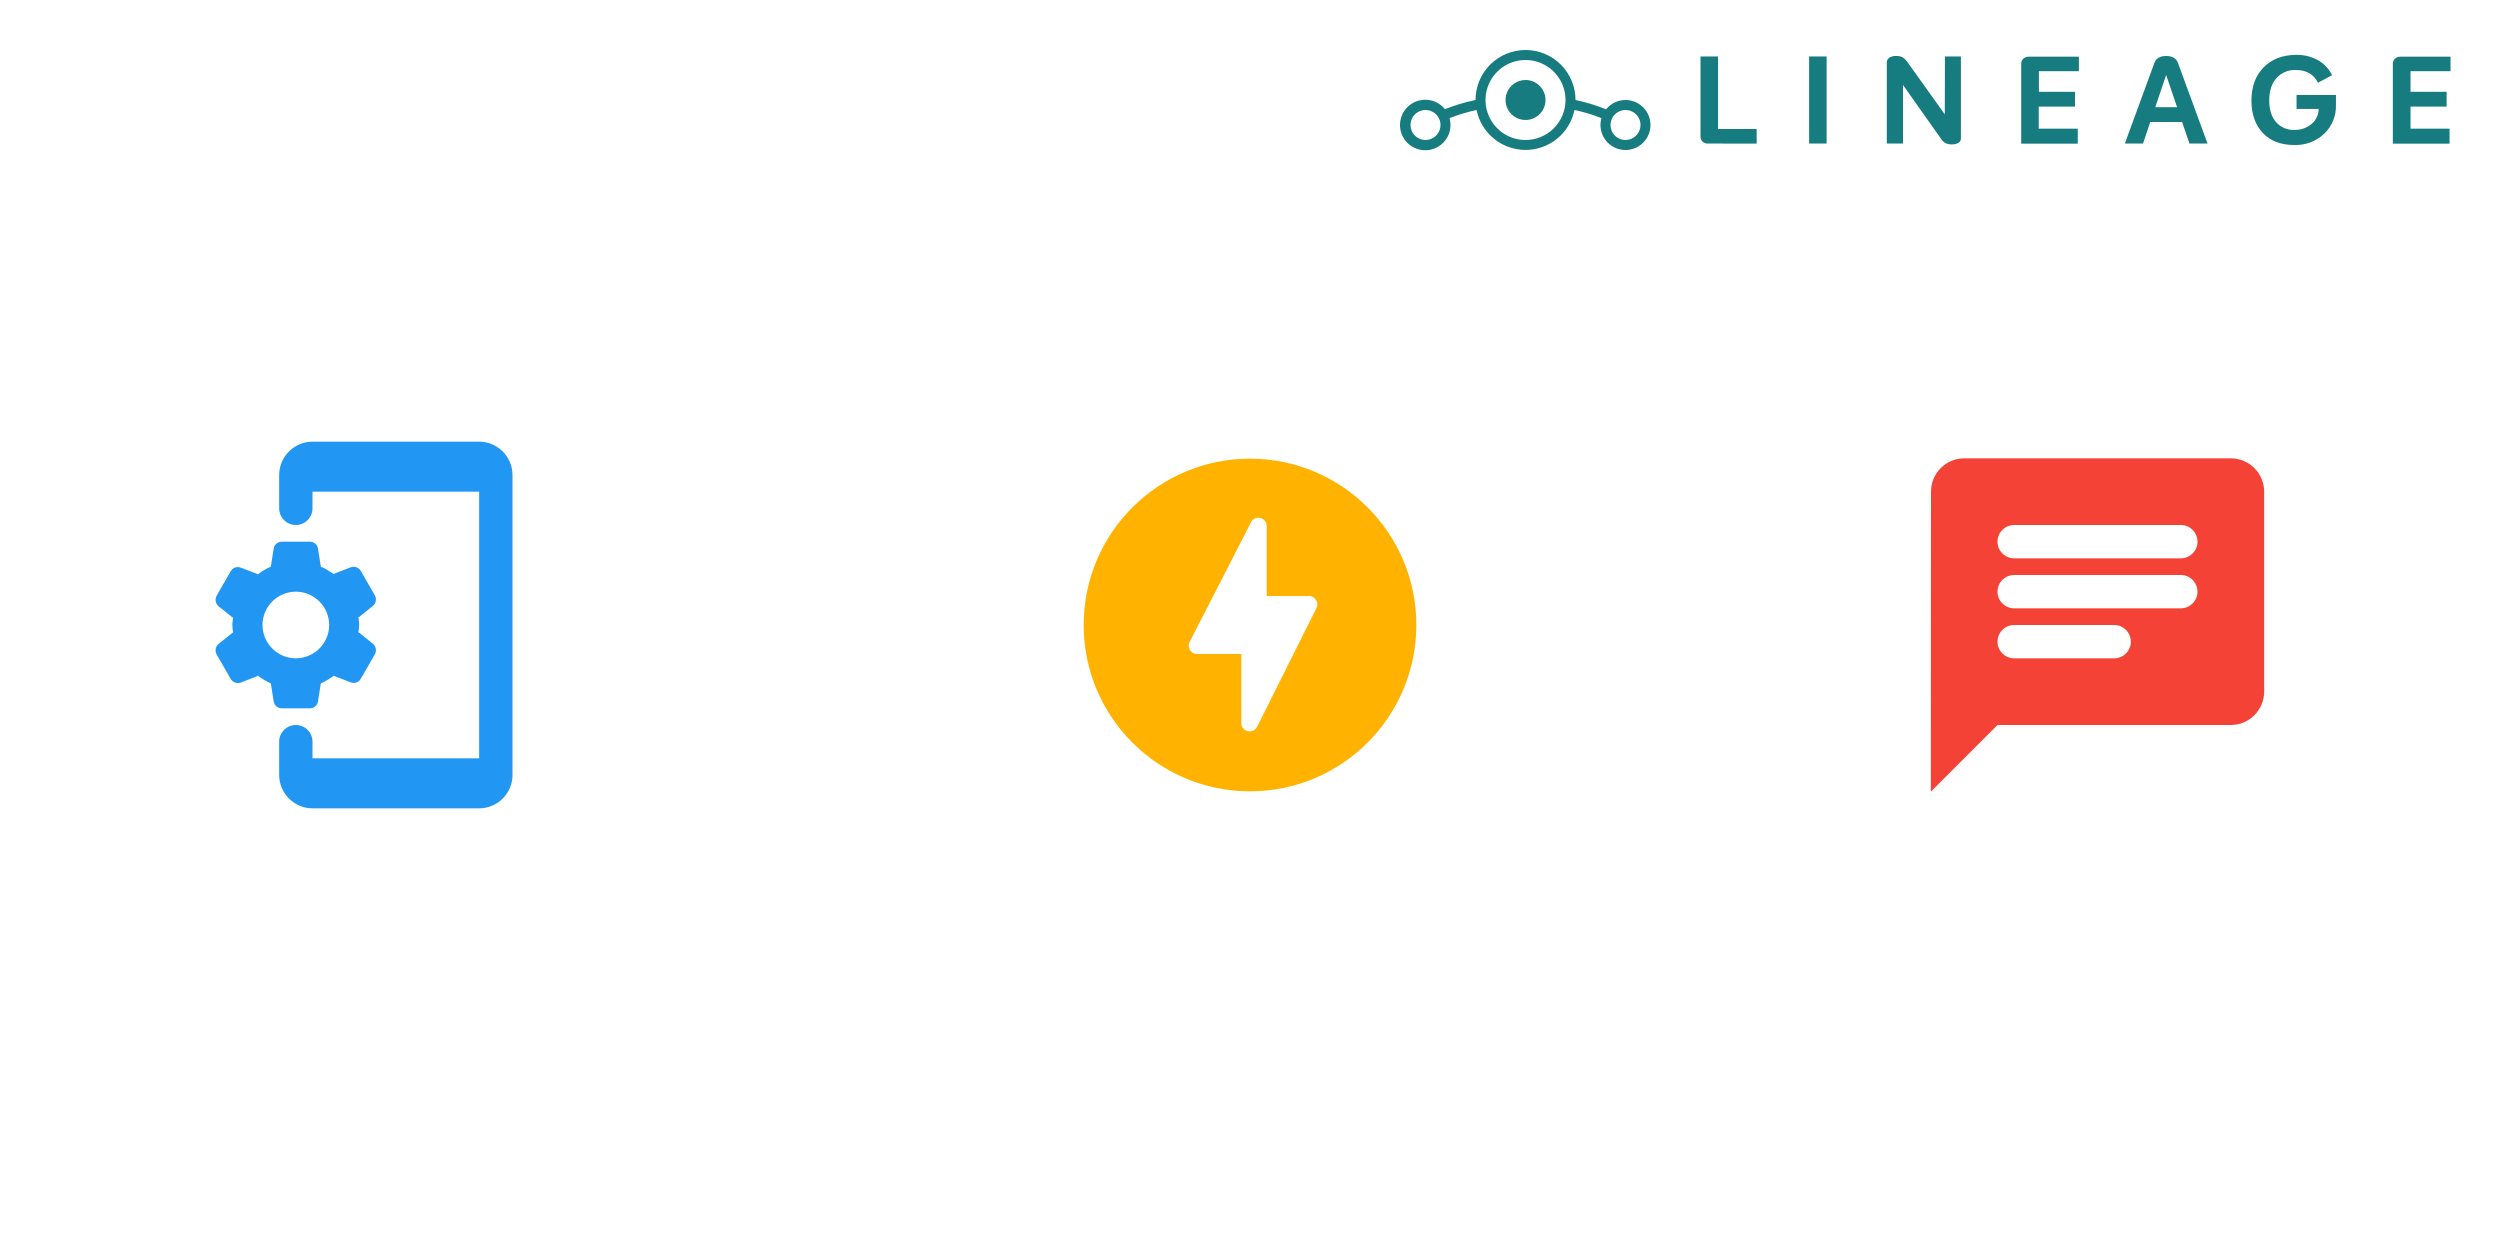 <svg width="1000" height="500" viewBox="0 0 1000 500" fill="none" xmlns="http://www.w3.org/2000/svg">
<path d="M683.038 57.42C682.664 57.431 682.291 57.365 681.943 57.227C681.594 57.089 681.278 56.881 681.013 56.616C680.748 56.351 680.54 56.034 680.401 55.686C680.263 55.338 680.197 54.965 680.208 54.59V22.59H687.208V51.59H702.668V57.44L683.038 57.42ZM723.648 57.42V22.58H730.648V57.42H723.648ZM777.968 22.59H784.358V55.51C784.356 55.847 784.262 56.177 784.085 56.464C783.909 56.752 783.658 56.985 783.358 57.14C782.594 57.571 781.725 57.782 780.848 57.75C779.973 57.792 779.099 57.642 778.288 57.31C777.613 56.952 777.036 56.434 776.608 55.8L761.208 34V57.42H754.718V25.17C754.689 24.763 754.765 24.356 754.94 23.988C755.116 23.619 755.384 23.303 755.718 23.07C756.525 22.583 757.458 22.346 758.398 22.39C759.373 22.335 760.344 22.546 761.208 23C762.049 23.647 762.767 24.439 763.328 25.34L777.918 45.73L777.968 22.59ZM831.558 28.49H815.558V36.73H829.998V42.63H815.498V51.46H831.108V57.46H808.478V25.46C808.472 25.083 808.547 24.709 808.699 24.363C808.851 24.018 809.076 23.71 809.358 23.46C809.934 22.943 810.685 22.664 811.458 22.68H831.558V28.49ZM875.778 57.42L872.848 48.79H860.108L857.208 57.42H849.938L861.748 25.18C862.415 23.327 863.992 22.4 866.478 22.4C868.965 22.4 870.542 23.34 871.208 25.22L883.008 57.42H875.778ZM862.108 42.88H870.838L866.458 30L862.108 42.88ZM917.698 58C912.365 58 908.185 56.407 905.158 53.22C902.132 50.033 900.602 45.723 900.568 40.29C900.568 34.697 902.195 30.25 905.448 26.95C908.702 23.65 913.012 21.983 918.378 21.95C921.527 21.856 924.641 22.631 927.378 24.19C929.75 25.558 931.647 27.616 932.818 30.09L927.208 33.09C925.522 29.697 922.548 28 918.288 28C916.844 27.937 915.403 28.195 914.07 28.755C912.737 29.316 911.545 30.164 910.578 31.24C908.658 33.4 907.698 36.35 907.698 40.09C907.698 43.83 908.592 46.733 910.378 48.8C911.288 49.849 912.424 50.677 913.701 51.223C914.978 51.769 916.362 52.017 917.748 51.95C920.263 52.047 922.724 51.202 924.648 49.58C925.522 48.843 926.225 47.924 926.708 46.888C927.192 45.852 927.444 44.723 927.448 43.58H918.618V38H934.378V41.9C934.459 44.053 934.084 46.198 933.278 48.195C932.471 50.193 931.251 51.997 929.698 53.49C928.095 54.996 926.209 56.17 924.149 56.944C922.09 57.718 919.897 58.077 917.698 58ZM980.208 28.49H964.208V36.73H978.648V42.63H964.208V51.46H979.818V57.46H957.138V25.46C957.132 25.083 957.207 24.709 957.359 24.363C957.511 24.018 957.736 23.71 958.018 23.46C958.594 22.943 959.345 22.664 960.118 22.68H980.208V28.49Z" fill="#167C80"/>
<path d="M650.208 40C648.716 40 647.243 40.335 645.897 40.978C644.551 41.622 643.366 42.559 642.428 43.72L642.048 43.57C638.209 42.051 634.248 40.857 630.208 40C630.208 34.696 628.101 29.609 624.351 25.858C620.6 22.107 615.513 20 610.208 20C604.904 20 599.817 22.107 596.066 25.858C592.316 29.609 590.208 34.696 590.208 40L589.778 40.09C585.885 40.924 582.065 42.075 578.358 43.53L577.978 43.68C576.412 41.727 574.175 40.425 571.703 40.028C569.231 39.63 566.699 40.166 564.599 41.529C562.499 42.893 560.98 44.988 560.338 47.408C559.696 49.829 559.975 52.401 561.122 54.627C562.269 56.853 564.203 58.573 566.546 59.454C568.89 60.335 571.478 60.314 573.807 59.395C576.136 58.476 578.041 56.724 579.152 54.48C580.263 52.236 580.5 49.659 579.818 47.25C583.324 45.875 586.936 44.788 590.618 44C591.546 48.511 594.002 52.563 597.571 55.472C601.14 58.382 605.604 59.971 610.208 59.971C614.813 59.971 619.277 58.382 622.846 55.472C626.415 52.563 628.871 48.511 629.798 44C633.474 44.786 637.079 45.87 640.578 47.24C640 49.255 640.069 51.401 640.776 53.374C641.484 55.347 642.793 57.048 644.52 58.237C646.247 59.426 648.303 60.042 650.399 59.998C652.495 59.954 654.524 59.253 656.199 57.993C657.875 56.733 659.112 54.979 659.736 52.978C660.361 50.977 660.34 48.83 659.678 46.841C659.016 44.852 657.745 43.121 656.046 41.894C654.347 40.666 652.305 40.004 650.208 40ZM570.208 56C569.022 56 567.862 55.648 566.875 54.989C565.888 54.33 565.119 53.392 564.665 52.296C564.211 51.2 564.092 49.993 564.324 48.83C564.555 47.666 565.127 46.596 565.966 45.757C566.805 44.918 567.874 44.347 569.038 44.115C570.202 43.884 571.408 44.003 572.505 44.457C573.601 44.911 574.538 45.68 575.197 46.667C575.857 47.653 576.208 48.813 576.208 50C576.208 51.591 575.576 53.117 574.451 54.243C573.326 55.368 571.8 56 570.208 56ZM610.208 56C607.044 56 603.951 55.062 601.319 53.303C598.688 51.545 596.637 49.047 595.426 46.123C594.215 43.199 593.899 39.982 594.516 36.879C595.133 33.775 596.657 30.924 598.895 28.686C601.132 26.449 603.983 24.925 607.087 24.307C610.191 23.69 613.408 24.007 616.331 25.218C619.255 26.429 621.754 28.48 623.512 31.111C625.27 33.742 626.208 36.836 626.208 40C626.208 44.243 624.523 48.313 621.522 51.314C618.522 54.314 614.452 56 610.208 56ZM650.208 56C649.022 56 647.862 55.648 646.875 54.989C645.888 54.33 645.119 53.392 644.665 52.296C644.211 51.2 644.092 49.993 644.324 48.83C644.555 47.666 645.127 46.596 645.966 45.757C646.805 44.918 647.874 44.347 649.038 44.115C650.202 43.884 651.408 44.003 652.505 44.457C653.601 44.911 654.538 45.68 655.197 46.667C655.857 47.653 656.208 48.813 656.208 50C656.208 51.591 655.576 53.117 654.451 54.243C653.326 55.368 651.8 56 650.208 56ZM618.208 40C618.208 41.582 617.739 43.129 616.86 44.445C615.981 45.76 614.732 46.785 613.27 47.391C611.808 47.996 610.2 48.155 608.648 47.846C607.096 47.538 605.67 46.776 604.552 45.657C603.433 44.538 602.671 43.113 602.362 41.561C602.054 40.009 602.212 38.4 602.817 36.938C603.423 35.477 604.448 34.227 605.764 33.348C607.08 32.469 608.626 32 610.208 32C612.33 32 614.365 32.843 615.865 34.343C617.366 35.843 618.208 37.878 618.208 40Z" fill="#167C80"/>
<path d="M500 183.467C463.267 183.467 433.467 213.267 433.467 250C433.467 286.733 463.267 316.533 500 316.533C536.733 316.533 566.533 286.733 566.533 250C566.533 213.267 536.733 183.467 500 183.467ZM496.533 289.2V261.6H478.8C476.333 261.6 474.667 258.933 475.867 256.733L500.4 208.933C501.933 205.8 506.667 206.933 506.667 210.467V238.4H523.6C526.067 238.4 527.667 241 526.6 243.2L502.867 290.667C501.267 293.867 496.533 292.733 496.533 289.2Z" fill="#FFB300"/>
<path d="M892.333 183.333H785.667C778.333 183.333 772.4 189.333 772.4 196.667L772.333 316.667L799 290H892.333C899.667 290 905.667 284 905.667 276.667V196.667C905.667 189.333 899.667 183.333 892.333 183.333ZM805.667 230H872.333C876 230 879 233 879 236.667C879 240.333 876 243.333 872.333 243.333H805.667C802 243.333 799 240.333 799 236.667C799 233 802 230 805.667 230ZM845.667 263.333H805.667C802 263.333 799 260.333 799 256.667C799 253 802 250 805.667 250H845.667C849.333 250 852.333 253 852.333 256.667C852.333 260.333 849.333 263.333 845.667 263.333ZM872.333 223.333H805.667C802 223.333 799 220.333 799 216.667C799 213 802 210 805.667 210H872.333C876 210 879 213 879 216.667C879 220.333 876 223.333 872.333 223.333Z" fill="#F44336"/>
<path d="M111.667 190V203.333C111.667 207 114.667 210 118.333 210C122 210 125 207 125 203.333V196.667H191.667V303.333H125V296.667C125 293 122 290 118.333 290C114.667 290 111.667 293 111.667 296.667V310C111.667 317.333 117.667 323.333 125 323.333H191.667C199 323.333 205 317.333 205 310V190C205 182.667 199 176.667 191.667 176.667H125C117.667 176.667 111.667 182.667 111.667 190Z" fill="#2196F3"/>
<path d="M128.333 273.333C130.267 272.533 132 271.4 133.667 270.133L133.533 270.333L140.267 272.933C141.8 273.533 143.533 272.933 144.333 271.467L149.933 261.733C150.733 260.333 150.4 258.467 149.133 257.467L143.467 252.933L143.333 253.133C143.467 252.067 143.667 251 143.667 249.933C143.667 248.867 143.467 247.8 143.333 246.733L143.467 246.933L149.133 242.4C150.4 241.4 150.733 239.533 149.933 238.133L144.333 228.4C143.533 227 141.8 226.333 140.267 226.933L133.533 229.533L133.667 229.733C132 228.6 130.267 227.467 128.333 226.667L127.2 219.467C127 217.867 125.6 216.667 123.933 216.667H112.733C111.067 216.667 109.667 217.867 109.467 219.467L108.333 226.667C106.4 227.467 104.667 228.6 103 229.867L103.133 229.667L96.333 227.067C94.8 226.467 93.067 227.067 92.266 228.533L86.666 238.267C85.867 239.667 86.2 241.533 87.466 242.533L93.133 247.067L93.266 246.867C93.133 247.867 92.933 248.933 92.933 250C92.933 251.067 93.133 252.133 93.266 253.2L93.133 253L87.466 257.533C86.2 258.533 85.867 260.4 86.666 261.8L92.266 271.533C93.067 272.933 94.8 273.6 96.333 273L103.067 270.4L103 270.133C104.667 271.4 106.4 272.533 108.333 273.333L109.467 280.467C109.667 282.133 111.067 283.333 112.733 283.333H123.933C125.6 283.333 127 282.133 127.2 280.533L128.333 273.333ZM105 250C105 242.667 111 236.667 118.333 236.667C125.667 236.667 131.667 242.667 131.667 250C131.667 257.333 125.667 263.333 118.333 263.333C111 263.333 105 257.333 105 250Z" fill="#2196F3"/>
</svg>
